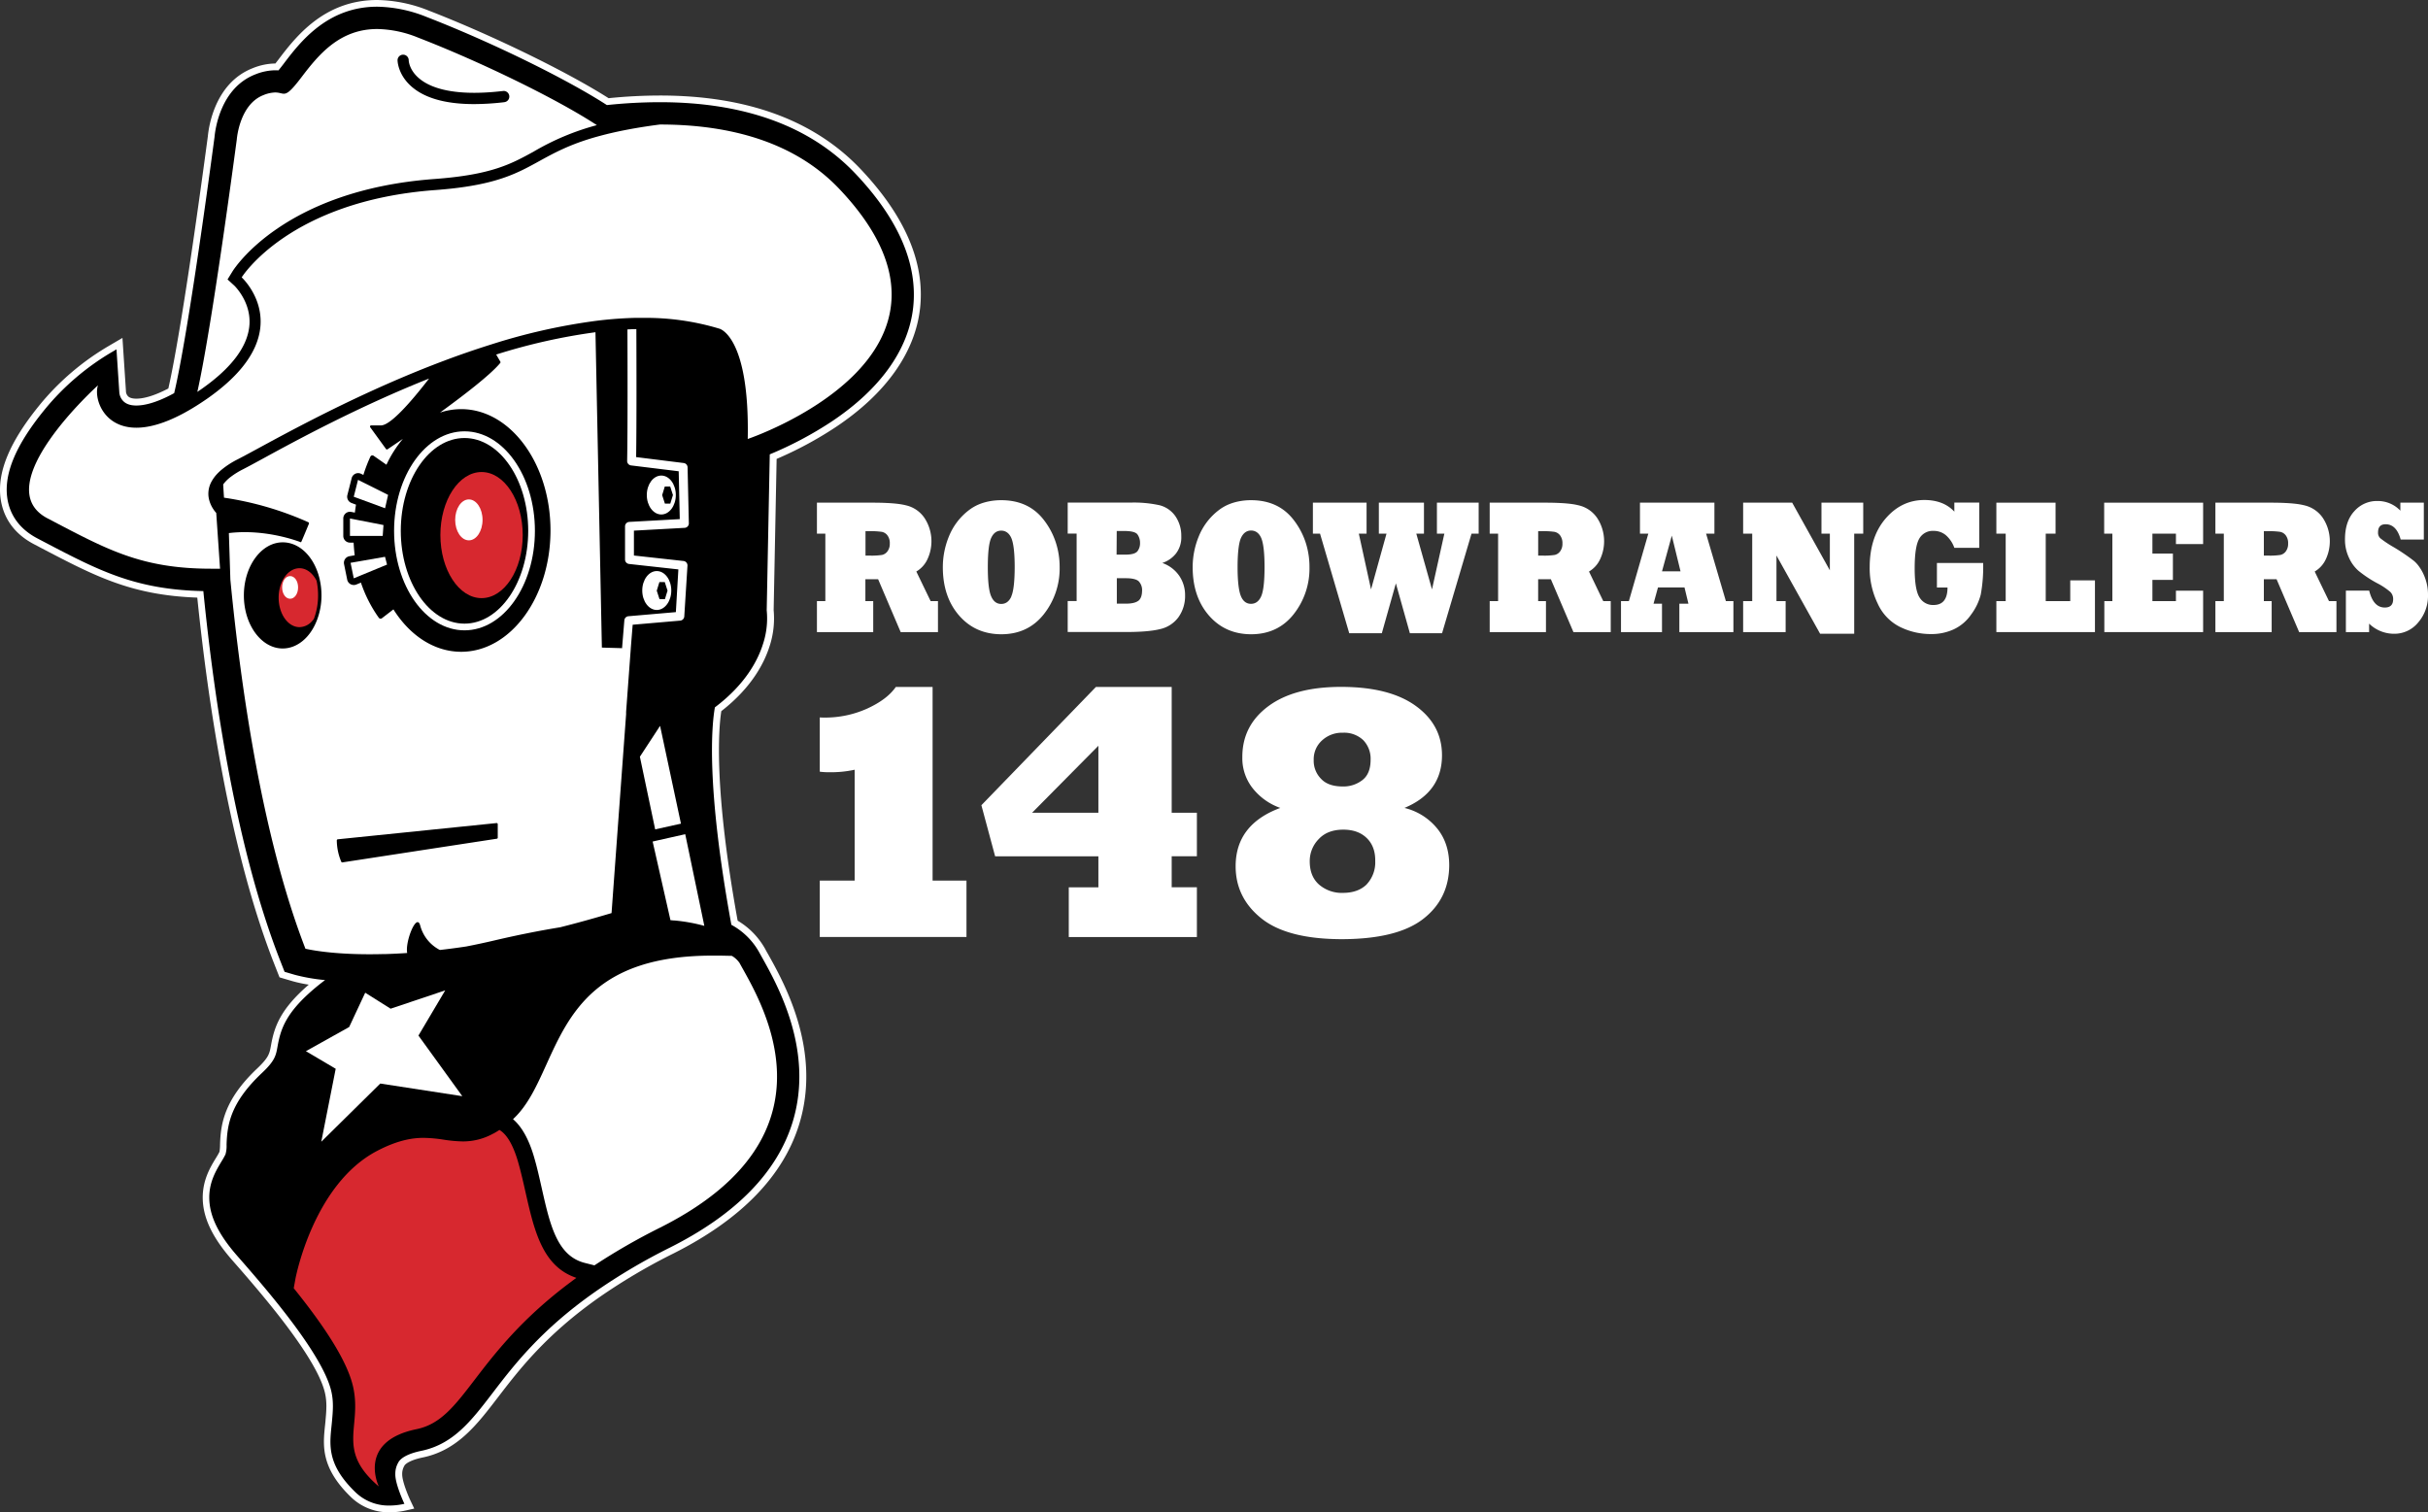 <svg xmlns="http://www.w3.org/2000/svg" viewBox="0 0 1087.79 677.61"><rect x="0" y="0" width="1087.79" height="677.61" fill="#333333" stroke="none"/><defs><style>.cls-1{fill:#fff;}.cls-2{fill:#d7282f;}</style></defs><g id="Layer_2" data-name="Layer 2"><g id="Layer_5" data-name="Layer 5"><path d="M174.55,676.11a22.79,22.79,0,0,1-16.18-6.22C145.12,657.19,146.07,648,147,639c.07-.75.15-1.5.22-2.26.4-4.37.76-8.42-.23-12.84-2.06-9.3-11.62-24.27-28.4-44.51-3.92-4.72-8.31-9.84-13.42-15.66-8.41-9.59-12.5-17.83-12.9-25.93s3.07-13.91,5.59-18.07a32.73,32.73,0,0,0,1.78-3.13,15.78,15.78,0,0,0,.36-3.75c.28-9.28,1.77-19.49,16.34-33.21,5.46-5.15,5.83-7.2,6.49-10.91,1.5-8.44,4-16.39,19-28.52l.05,0a74.63,74.63,0,0,1-10.07-1.94l-5.41-1.59-2.06-5.25C104.43,380.87,94.55,314,89.73,266.32c-29.95-.85-46.19-9.35-70.58-22.14L16,242.51C5.54,237.05,2.46,228.83,1.72,222.9c-1.43-11.24,4.13-24.38,17-40.18l.26-.31A113.57,113.57,0,0,1,49.73,156.2L53.52,154,55,175.63v.06a4.79,4.79,0,0,0,1.2,2.78c1,1.14,2.63,1.69,4.94,1.69,2.85,0,7.86-.89,15.63-5,2-8.33,7.36-35.3,17.9-113.91.33-3.72,2.83-22.91,19.15-29.28a26,26,0,0,1,9.49-2l.8,0c.56-.7,1.14-1.43,1.74-2.23,7.46-9.81,20-26.24,43.17-26.24a62.69,62.69,0,0,1,22.47,4.61c28.4,11,62.28,27.52,80.86,39.42a229.78,229.78,0,0,1,23.31-1.24c38.39,0,68.21,10.89,88.63,32.36,19.7,20.72,28.58,41.34,26.38,61.26-2.13,19.31-14.92,37.33-37,52.12a166.18,166.18,0,0,1-27.27,14.59L345,273.42a38.31,38.31,0,0,1-1.74,15.63c-2.32,7.38-7.95,18.32-21.6,28.76-1.24,7.52-3.8,34.33,7.35,95.64A32.65,32.65,0,0,1,341.45,426c.4.71.84,1.53,1.35,2.42,7.09,12.72,23.68,42.46,13.73,74.87-7,22.84-25.75,42-55.65,57.05a264.37,264.37,0,0,0-33.45,19.79c-24,16.89-36,32.54-45.68,45.12S203.94,648.51,189,651.59c-5.73,1.17-8.52,3.06-9.22,4.44l-.13.26a8.48,8.48,0,0,0-1,4.24c-.08,3.44,2.81,10.31,3.93,12.67l.81,1.69-1.84.41A31.44,31.44,0,0,1,174.55,676.11Z"/><path class="cls-1" d="M169,3A61.23,61.23,0,0,1,190.9,7.51c28.86,11.17,62.69,27.73,81,39.57a227,227,0,0,1,23.67-1.29c38,0,67.42,10.73,87.55,31.89,19.38,20.39,28.12,40.6,26,60.07-2.08,18.85-14.65,36.5-36.33,51a165.17,165.17,0,0,1-27.92,14.83l-1.37,69.88a36.6,36.6,0,0,1-1.67,15.11c-2.31,7.36-7.92,18.11-21.54,28.37-1.37,7.62-4.13,34.46,7.38,97.44l.26.14a31.33,31.33,0,0,1,12.2,12.16c.4.73.85,1.55,1.36,2.45,7,12.53,23.37,41.88,13.6,73.69-6.9,22.43-25.36,41.32-54.89,56.15a265.72,265.72,0,0,0-33.64,19.9c-24.23,17-36.31,32.8-46,45.46-9.37,12.24-17.47,22.8-31.88,25.76-5.38,1.1-9.12,3-10.25,5.23a10,10,0,0,0-1.32,5.14c-.11,4.56,4.07,13.35,4.07,13.35a30.22,30.22,0,0,1-6.62.77,21.34,21.34,0,0,1-15.14-5.8c-13.83-13.26-11.56-22.39-10.69-31.9.4-4.43.79-8.62-.26-13.31-2.12-9.54-11.78-24.72-28.71-45.14-4.91-5.91-9.76-11.49-13.45-15.69-8.17-9.32-12.15-17.27-12.53-25s3-13.22,5.38-17.22a34.58,34.58,0,0,0,1.86-3.29,13.58,13.58,0,0,0,.49-4.32c.27-9,1.72-18.84,15.87-32.17,5.84-5.5,6.25-7.85,6.95-11.76,1.44-8.11,3.82-15.79,18.41-27.59q1.43-1.16,2.91-2.25a82.92,82.92,0,0,1-13.46-2.33l-4.7-1.38-1.79-4.57C106,380.77,96.06,314.59,91.1,264.85c-30.47-.62-46.89-9.23-71.28-22l-3.16-1.66C6.82,236,3.91,228.3,3.21,222.71c-1.37-10.81,4.08-23.58,16.65-39l.25-.31a112.76,112.76,0,0,1,30.38-25.87l1.7-1,1.26,19.18a6.29,6.29,0,0,0,1.58,3.8c1.32,1.47,3.3,2.19,6.06,2.19,3.22,0,8.66-1,16.94-5.55,1.9-7.86,7.29-34.21,18.08-114.71.31-3.48,2.68-22,18.21-28.08a24.58,24.58,0,0,1,8.94-1.87c.52,0,1,0,1.48.06.56-.68,1.3-1.6,2.26-2.86C134.3,19.05,146.51,3,169,3m0-3c-24,0-36.73,16.8-44.36,26.83-.44.57-.85,1.11-1.26,1.62h-.09a27.6,27.6,0,0,0-10,2.07C96.18,37.18,93.5,57,93.12,61.07c-10.26,76.55-15.63,104-17.7,113-7.16,3.75-11.72,4.56-14.33,4.56-2.76,0-3.57-.9-3.83-1.19a3.59,3.59,0,0,1-.82-1.8v-.2l-1.26-19.18-.32-4.85-4.2,2.46-1.7,1a115.55,115.55,0,0,0-31.18,26.56l-.27.34C4.41,197.91-1.25,211.42.23,223.09c.79,6.28,4,15,15,20.75l3.16,1.66c24.25,12.7,40.49,21.21,70,22.27,4.87,47.69,14.78,114,34.51,164.21l1.79,4.56.54,1.37,1.41.42,4.7,1.38a62.76,62.76,0,0,0,7,1.48c-13.13,11.31-15.53,19.37-16.94,27.29-.65,3.64-1,5.29-6,10.1-15,14.11-16.54,25.08-16.81,34.26a19.69,19.69,0,0,1-.25,3.21c-.38.82-1.09,2-1.66,2.92-2.49,4.09-6.24,10.26-5.82,18.93.41,8.46,4.63,17,13.27,26.85,5.12,5.82,9.5,10.93,13.4,15.63,16.62,20,26.07,34.81,28.09,43.87.94,4.2.6,8,.21,12.29v.1c-.07.75-.15,1.49-.23,2.24-.91,8.85-1.95,18.88,11.83,32.1a24.31,24.31,0,0,0,17.22,6.63,33.2,33.2,0,0,0,7.27-.84l3.67-.83-1.61-3.39c-1.5-3.15-3.85-9.2-3.79-12a7.1,7.1,0,0,1,.85-3.57c.06-.1.11-.2.15-.28.39-.76,2.6-2.51,8.18-3.65,15.53-3.19,24.33-14.7,33.66-26.88,9.6-12.51,21.52-28.06,45.36-44.83a264.45,264.45,0,0,1,33.26-19.67c30.28-15.21,49.26-34.7,56.41-57.95,10.15-33-6.66-63.16-13.84-76-.52-.92-1-1.72-1.35-2.44a34,34,0,0,0-12.39-12.76c-10.7-59.14-8.57-85.73-7.32-93.88,13.62-10.56,19.28-21.63,21.64-29.13a40,40,0,0,0,1.81-16.15l1.33-67.73a167.1,167.1,0,0,0,26.62-14.35c22.45-15,35.47-33.43,37.65-53.19,2.25-20.39-6.76-41.4-26.78-62.47-20.72-21.78-50.91-32.82-89.72-32.82A227.84,227.84,0,0,0,272.67,44C253.92,32.06,220.24,15.65,192,4.71A64.37,64.37,0,0,0,169,0Z"/><path class="cls-1" d="M416.94,269.34l-6.41-13.26a12.38,12.38,0,0,0,4.9-5.33,19,19,0,0,0-1.2-18.6,13.68,13.68,0,0,0-7.9-5.62,29.49,29.49,0,0,0-3.8-.73c-1.38-.18-3-.32-5-.42s-4-.15-6.3-.15H366v13.88h3.77v30.23H366v13.88h25.22V269.34h-3.51v-9.8h5.71l10.1,23.68h16.71V269.34ZM397.63,247a4.11,4.11,0,0,1-2.54,1.66,30.83,30.83,0,0,1-5.33.29h-2V238h1.64a36,36,0,0,1,5.6.29,4.12,4.12,0,0,1,2.64,1.67,5.68,5.68,0,0,1,1,3.58A5.55,5.55,0,0,1,397.63,247Z"/><path class="cls-1" d="M473,243a33.28,33.28,0,0,0-5.13-9.75q-6.84-9.13-19.31-9.13a27.59,27.59,0,0,0-5.47.52,23.58,23.58,0,0,0-4.82,1.48,20.22,20.22,0,0,0-4.32,2.58,27.82,27.82,0,0,0-8.7,11.38,36.18,36.18,0,0,0-2.84,14.05q0,13.26,7.27,21.64t18.88,8.42q12,0,19.11-9a33,33,0,0,0,7.07-21.09A35.15,35.15,0,0,0,473,243Zm-19.91,24.3q-1.5,3.3-4.53,3.3t-4.5-3.42q-1.5-3.37-1.5-13,0-9.84,1.5-13.13c1-2.2,2.5-3.29,4.5-3.29s3.61,1.14,4.57,3.41,1.47,6.65,1.47,13Q454.57,263.92,453.06,267.25Z"/><path class="cls-1" d="M528.27,257.92a15.35,15.35,0,0,0-7.54-5.67,13.06,13.06,0,0,0,6.07-4.17,11.83,11.83,0,0,0,2.44-7.84,15.42,15.42,0,0,0-2.57-8.84,12.37,12.37,0,0,0-7.07-5,53.5,53.5,0,0,0-12.91-1.21H478.35v13.88h4v30.23h-4v13.88h26.24q9.95,0,15.11-1.29a13.94,13.94,0,0,0,8.24-5.3,16.29,16.29,0,0,0,3-9.92A15.24,15.24,0,0,0,528.27,257.92Zm-27.95-20h3.34q4.93,0,6,1.62a6.44,6.44,0,0,1,1.1,3.67,5.86,5.86,0,0,1-1.2,3.84q-1.28,1.46-5.31,1.46h-4Zm9.61,31.31q-1.69,1.25-5.57,1.25h-4V259.08h4q4.31,0,5.81,1.38a5.75,5.75,0,0,1,1.5,4.38Q511.6,268,509.93,269.26Z"/><path class="cls-1" d="M584.94,243a33.55,33.55,0,0,0-5.14-9.75q-6.84-9.13-19.31-9.13a27.59,27.59,0,0,0-5.47.52,23.58,23.58,0,0,0-4.82,1.48,20.22,20.22,0,0,0-4.32,2.58,27.9,27.9,0,0,0-8.7,11.38,36.18,36.18,0,0,0-2.84,14.05q0,13.26,7.27,21.64t18.88,8.42q12,0,19.11-9a33,33,0,0,0,7.07-21.09A35.43,35.43,0,0,0,584.94,243ZM565,267.25c-1,2.2-2.52,3.3-4.54,3.3s-3.55-1.14-4.5-3.42-1.5-6.6-1.5-13S555,243.14,556,241s2.5-3.29,4.5-3.29,3.61,1.14,4.57,3.41,1.47,6.65,1.47,13Q566.53,263.92,565,267.25Z"/><polygon class="cls-1" points="662.47 225.23 662.47 239.11 659.27 239.11 646.07 283.72 631.65 283.72 625.38 261.38 619.09 283.72 604.48 283.72 591.4 239.11 588.2 239.11 588.2 225.23 612.25 225.23 612.25 239.11 608.78 239.11 614.25 264.09 621.18 239.11 617.75 239.11 617.75 225.23 637.96 225.23 637.96 239.11 634.53 239.11 641.56 264.09 647.1 239.11 643.77 239.11 643.77 225.23 662.47 225.23"/><path class="cls-1" d="M718.3,269.34l-6.4-13.26a12.44,12.44,0,0,0,4.9-5.33,19,19,0,0,0-1.2-18.6,13.71,13.71,0,0,0-7.9-5.62,29.66,29.66,0,0,0-3.81-.73c-1.37-.18-3-.32-5-.42s-4-.15-6.3-.15H667.41v13.88h3.77v30.23h-3.77v13.88h25.21V269.34h-3.5v-9.8h5.7l10.11,23.68h16.71V269.34ZM699,247a4.09,4.09,0,0,1-2.53,1.66,31.05,31.05,0,0,1-5.34.29h-2V238h1.63a36.13,36.13,0,0,1,5.61.29,4.12,4.12,0,0,1,2.63,1.67,5.69,5.69,0,0,1,1,3.58A5.56,5.56,0,0,1,699,247Z"/><path class="cls-1" d="M773.23,269.34l-8.87-30.23h3.73V225.23H734.74v13.88h3.74l-8.71,30.23h-3.53v13.88h18.37V270.51h-3.8l2-7.3h11.88l1.76,7.3h-4.07v12.71h24.22V269.34ZM744.61,256,749,240,752.91,256Z"/><polygon class="cls-1" points="834.76 225.23 834.76 239.11 830.72 239.11 830.72 283.97 815.45 283.97 795.89 248.91 795.89 269.34 800 269.34 800 283.22 780.96 283.22 780.96 269.34 785.03 269.34 785.03 239.11 780.96 239.11 780.96 225.23 802.93 225.23 819.81 255.54 819.81 239.11 816.05 239.11 816.05 225.23 834.76 225.23"/><path class="cls-1" d="M888.49,252.25a68.46,68.46,0,0,1-1.07,14.13,25.44,25.44,0,0,1-4.34,9,19.41,19.41,0,0,1-7.83,6.63,23.66,23.66,0,0,1-9.88,2.09,31.11,31.11,0,0,1-14.24-3.25,21.55,21.55,0,0,1-9.93-10.51,36.22,36.22,0,0,1-3.54-16.17q0-13.56,7.14-21.85t17.34-8.29q8.57,0,13.44,5.21v-4.05h11.17v20.26H875.58a13.45,13.45,0,0,0-3.82-5.67,8.47,8.47,0,0,0-5.48-1.91,6.92,6.92,0,0,0-6.47,3.58q-2,3.58-2,13.17t2.14,13a7,7,0,0,0,6.3,3.46q6.27,0,6.27-7.84h-4.74v-11Z"/><polygon class="cls-1" points="938.58 260.04 938.58 283.22 894.41 283.22 894.41 269.34 898.59 269.34 898.59 239.11 894.41 239.11 894.41 225.23 920.93 225.23 920.93 239.11 916.53 239.11 916.53 269.34 927.51 269.34 927.51 260.04 938.58 260.04"/><polygon class="cls-1" points="974.86 243.78 974.86 239.11 964.32 239.11 964.32 248.04 973.5 248.04 973.5 259.83 964.32 259.83 964.32 269.34 974.86 269.34 974.86 264.67 987.04 264.67 987.04 283.22 942.78 283.22 942.78 269.34 946.38 269.34 946.38 239.11 942.71 239.11 942.71 225.23 987.04 225.23 987.04 243.78 974.86 243.78"/><path class="cls-1" d="M1043.43,269.34l-6.4-13.26a12.44,12.44,0,0,0,4.9-5.33,19,19,0,0,0-1.2-18.6,13.71,13.71,0,0,0-7.9-5.62,29.66,29.66,0,0,0-3.81-.73c-1.37-.18-3-.32-5-.42s-4-.15-6.3-.15H992.54v13.88h3.77v30.23h-3.77v13.88h25.21V269.34h-3.5v-9.8h5.7l10.11,23.68h16.71V269.34ZM1024.12,247a4.09,4.09,0,0,1-2.53,1.66,31.05,31.05,0,0,1-5.34.29h-2V238h1.63a36.13,36.13,0,0,1,5.61.29,4.12,4.12,0,0,1,2.63,1.67,5.69,5.69,0,0,1,1,3.58A5.56,5.56,0,0,1,1024.12,247Z"/><path class="cls-1" d="M1087.79,266.5a18.27,18.27,0,0,1-4.34,12.34,13.72,13.72,0,0,1-10.94,5.13,16,16,0,0,1-11.1-4.54v3.79H1051V264.63h10.44q1.86,7.59,7,7.58,3.74,0,3.74-3.75a4.39,4.39,0,0,0-1.3-3.25,30,30,0,0,0-5.9-3.92,52.53,52.53,0,0,1-8.34-5.54,17.2,17.2,0,0,1-4.27-5.88,18.81,18.81,0,0,1-1.77-8.21q0-8.08,4.2-12.63a13.41,13.41,0,0,1,10.28-4.55,13.9,13.9,0,0,1,10.33,4.34v-3.59h10.51v16.51h-10.37q-1.9-6.84-6.74-6.84-3.4,0-3.4,3.63a3.36,3.36,0,0,0,1,2.63,48.3,48.3,0,0,0,6,4,90,90,0,0,1,9.14,6.21,13.59,13.59,0,0,1,2.38,2.69,19.27,19.27,0,0,1,2,3.57A21.35,21.35,0,0,1,1087.79,266.5Z"/><path class="cls-1" d="M306.73,236.51a2,2,0,0,0,1.89-2l-.57-25.11a2,2,0,0,0-1.76-1.94L285,204.81c.23-15.2.16-42.05.1-57.35-1.33,0-2.66.08-4,.14.06,15.92.13,44.22-.13,58.94a2,2,0,0,0,1.76,2l21.34,2.62.48,21.44-22.63,1.25a2,2,0,0,0-1.89,2V250.7a2,2,0,0,0,.63,1.45,2,2,0,0,0,1.15.54l22.11,2.44-1.12,19.14-21.26,1.84a2,2,0,0,0-1.82,1.84l-1,12.14c0,.12,0,.22,0,.33l-9.07-.26-2.87-141.3a264.54,264.54,0,0,0-44.48,10l1.87,3.2a.52.52,0,0,1-.05.57c-4.27,5.19-15.95,14.21-27,22.24a30.31,30.31,0,0,1,9.51-1.55c22,0,40,24.38,40,54.36s-17.93,54.36-40,54.36c-11.75,0-22.76-6.92-30.37-19L171.12,277a1,1,0,0,1-1.42-.22,60,60,0,0,1-8-15.73l-2.05.85a3.06,3.06,0,0,1-2.56-.13,3,3,0,0,1-1.53-2l-1.42-7a3,3,0,0,1,2.42-3.55l2.36-.42q-.36-2.87-.49-5.67h-1.63a3,3,0,0,1-3-3v-7.82a3,3,0,0,1,3-3,2.76,2.76,0,0,1,.57.06l1.62.31c.15-1.22.32-2.4.51-3.56l-2-.75a3,3,0,0,1-1.87-3.55l1.92-7.56a3,3,0,0,1,2.9-2.27,3,3,0,0,1,1.35.32l1,.49a67.71,67.71,0,0,1,3.14-8.2,1,1,0,0,1,.65-.53,1,1,0,0,1,.82.16l5.72,4a52.78,52.78,0,0,1,7.37-11.59c-3.85,2.64-6.47,4.39-6.88,4.67a.54.54,0,0,1-.28.08.49.49,0,0,1-.4-.21l-7.1-9.78a.51.51,0,0,1,0-.52.5.5,0,0,1,.45-.27h4.52c4.27-.25,13.07-10.18,21.43-21-32,12.76-59.69,27.82-74.67,36-3.67,2-6.57,3.57-8.68,4.65a35.35,35.35,0,0,0-5.42,3.34,16.72,16.72,0,0,0-3.48,3.45q.16,2.81.37,5.94A143.47,143.47,0,0,1,138.14,234a.51.51,0,0,1,.27.65s-3.39,8.23-3.51,8.28a.43.43,0,0,1-.19,0c-.07,0-15.2-6.12-32.17-4.08l.67,20.88h0c4.69,48.51,14.3,115.44,33.63,165.36,3.49.79,14.93,2.91,34.71,2.4h.5l.5,0c3.09-.09,6.4-.25,9.88-.49-1-5.08,4.22-18.19,5.82-12.35a17.29,17.29,0,0,0,8.82,11c3.76-.43,7.68-.94,11.79-1.56h0q6.76-1.31,13.88-3c8.11-1.88,17.87-3.92,28.2-5.6h0q11-2.77,23.05-6.37c.67-9.26,3.94-54,6.52-89.08,0-.19,0-.38,0-.57s0-.34,0-.51c.81-11,1.54-20.92,2.1-28.45h0s0-.08,0-.13l.84-10.46,21.3-1.84a2,2,0,0,0,1.82-1.88L308,253.46a2,2,0,0,0-1.77-2.1l-22.22-2.45V237.76ZM142,277.88c-3,7.82-8.88,12.68-15.36,12.68-9.58,0-17.38-10.66-17.38-23.77S117.09,243,126.67,243c7.69,0,14.36,6.74,16.61,16.77,0,0,0,0,0,.07a31.85,31.85,0,0,1,.75,6.93A30.84,30.84,0,0,1,142,277.88Zm80.6,97.92-35.71,5.47-.81.13-.66.1-32,4.91h-.07a.49.49,0,0,1-.46-.3,25.23,25.23,0,0,1-2-9.57.51.51,0,0,1,.45-.48l41.3-4.22.73-.08.88-.09,28.2-2.88a.47.47,0,0,1,.38.12.5.5,0,0,1,.17.37l0,6A.47.47,0,0,1,222.63,375.8Z"/><path class="cls-1" d="M208.1,193.26c-17.42,0-31.54,20-31.54,44.59s14.12,44.58,31.54,44.58,31.55-20,31.55-44.58S225.52,193.26,208.1,193.26Zm0,86.17c-15.73,0-28.54-18.65-28.54-41.58s12.81-41.59,28.54-41.59,28.55,18.66,28.55,41.59S223.84,279.43,208.1,279.43Z"/><path class="cls-1" d="M305.09,369.09l-.11,0h-.07l-11.38,2.52-6.78-32.22-.07-.33,9.05-13.83.15.71Z"/><path class="cls-1" d="M315.56,414.85A76,76,0,0,0,302,412.42l-.23,0h0l-1.39-.12-7.15-31.57h0l-.75-3.28v0l-.09-.38,2-.46L306,374l1-.22.33,1.6.53,2.53h0Z"/><path d="M292.47,377.4v0l0-.05Z"/><path class="cls-1" d="M295.72,550.06a284.75,284.75,0,0,0-29.4,16.9L262,565.87c-12.44-3.15-15.6-17.14-19.25-33.33-1-4.41-2-9-3.29-13.45-2.63-9.38-6.17-14.69-9.62-17.63,6.6-6.06,10.65-15,14.93-24.44,10.4-22.89,22.18-48.84,74.41-48.84,1.19,0,2.4,0,3.6,0l5.11.11a10.92,10.92,0,0,1,3.42,3.15C340.17,447.74,379.12,508.18,295.72,550.06Z"/><path d="M317.84,418.19h-.14a.11.11,0,0,1,0-.05Z"/><polygon class="cls-1" points="207.12 491.16 170.37 485.5 143.94 511.57 150.4 478.88 137.05 471 156.43 460.18 163.62 444.8 175 451.96 199.47 443.75 187.47 464 207.12 491.16"/><path class="cls-2" d="M141.82,260.17a11.68,11.68,0,0,0-.9-1.5c-1.75-2.57-4.17-4.07-6.73-4.07-5.15,0-9.35,5.91-9.35,13.18S129,281,134.19,281a7.64,7.64,0,0,0,5.43-2.48,12.28,12.28,0,0,0,1-1.2,29.54,29.54,0,0,0,1.88-10.49A30.31,30.31,0,0,0,141.82,260.17Z"/><path class="cls-2" d="M215.75,211.5c-10.18,0-18.45,12.67-18.45,28.23S205.57,268,215.75,268s18.44-12.67,18.44-28.24S225.92,211.5,215.75,211.5Z"/><polygon class="cls-1" points="173.87 221.75 172.52 227.74 161.93 223.83 160.91 223.46 160.04 223.14 158.49 222.57 160.4 215 161.84 215.72 162.71 216.16 163.66 216.63 173.87 221.75"/><path class="cls-2" d="M258.24,572.56c-.82.59-1.63,1.19-2.43,1.79-44.07,32.86-47.47,61.52-69.15,66-26.56,5.45-17.19,25.16-16.94,25.68-19.26-16.4-7.47-26.47-11.5-44.57-2.74-12.3-14.08-28.7-26.62-44.26l.76-4.2c.08-.42,8-42.36,36.55-57.3,10-5.25,16.73-5.86,20.89-5.86a62.93,62.93,0,0,1,9,.81,61.58,61.58,0,0,0,8.52.78A27.83,27.83,0,0,0,220.84,508l.13-.07.05,0,.41-.22c.77-.43,1.54-.9,2.32-1.42h0c2.48,1.42,5.8,5.18,8.52,14.88,1.21,4.29,2.22,8.75,3.19,13.07C239.33,551.31,243,567.52,258.24,572.56Z"/><polygon class="cls-1" points="171.81 235.25 171.46 240.14 156.79 240.14 156.79 232.32 158.66 232.68 159.56 232.86 160.62 233.07 171.81 235.25"/><polygon class="cls-1" points="173.4 252.97 162.68 257.4 161.69 257.81 160.8 258.18 158.49 259.13 157.06 252.18 159.35 251.78 160.29 251.62 161.32 251.44 172.5 249.48 173.4 252.97"/><path class="cls-1" d="M216.19,232.94c0,5.06-2.75,9.17-6.13,9.17s-6.13-4.11-6.13-9.17,2.75-9.17,6.13-9.17S216.19,227.88,216.19,232.94Z"/><path class="cls-1" d="M133.55,263.2c0,2.85-1.57,5.08-3.57,5.08s-3.58-2.23-3.58-5.08,1.57-5.08,3.58-5.08S133.55,260.35,133.55,263.2Z"/><path class="cls-1" d="M335,196.69c.91-46.18-12.7-49.42-12.7-49.42a113.72,113.72,0,0,0-34.24-4.84c-1,0-2,0-3,0-1.32,0-2.66.06-4,.12q-6.62.3-13.34,1.12l-1,.13a270.27,270.27,0,0,0-47,10.65l-.49.15-.49.16c-6.49,2.06-12.92,4.29-19.21,6.65l-.87.33-.86.32c-43.27,16.39-80,38-91.34,43.76a38.17,38.17,0,0,0-7,4.49,22.24,22.24,0,0,0-2.41,2.28,16.4,16.4,0,0,0-2.3,3.22,11.31,11.31,0,0,0-1.35,6.5l.06.48.09.53a13.76,13.76,0,0,0,2,4.78,11.33,11.33,0,0,0,1.33,1.72l1.71,25h-.89l-3,0c-31.63,0-46.87-8.68-73.4-22.56-27.6-14.44,22.6-59.62,22.6-59.62-1.93,5.59,2.21,19,17.2,19,5.46,0,12.36-1.78,20.93-6.35.77-.41,1.56-.85,2.36-1.31s1.43-.83,2.16-1.27l0,0c2.1-1.28,4.27-2.69,6.55-4.28q2.07-1.46,3.92-2.9c36.47-28.24,11.26-51.25,11.26-51.25S129.48,90,195,85.16c40.34-3,41.31-13.39,65.91-21.89,2.41-.83,5.05-1.64,8-2.42,1.6-.43,3.29-.86,5.07-1.27,6-1.39,13.11-2.68,21.67-3.79h0c31.54,0,60.43,7.88,80.31,28.79C446.78,159.11,335,196.69,335,196.69Z"/><path d="M317.69,418.14l.15.05h-.14A.11.11,0,0,1,317.69,418.14Z"/><path class="cls-1" d="M433,394.55v25.27H367.27V394.55H382.9V344.89A49,49,0,0,1,371.21,346a26.83,26.83,0,0,1-3.94-.24V321.45c.62.05,1.28.07,2,.07a45.83,45.83,0,0,0,19.19-4q9-4.11,12.87-9.71h16.49v86.76Z"/><path class="cls-1" d="M536.23,383.66V364.15H524.94V307.79H491l-51.32,53,6.16,22.9H492.1v13.89H478.83v22.27h57.4V397.55H524.94V383.66ZM492.1,364.15H462.41l29.69-30Z"/><path class="cls-1" d="M643.59,370.86A27.1,27.1,0,0,0,629.22,362q16.83-7,16.82-23.6,0-13.59-11.76-22.11t-33.47-8.52q-20.92,0-32.6,8.68t-11.62,22.82a21.66,21.66,0,0,0,5,14.37,27.39,27.39,0,0,0,12,8.36q-20,7.43-20,26.13,0,14.14,11.53,23.37t35.77,9.31q24.95,0,36.63-9t11.76-24.08C649.28,381,647.39,375.34,643.59,370.86ZM592.36,331.7a13.15,13.15,0,0,1,9.31-3.39,12.43,12.43,0,0,1,9.09,3.32,12,12,0,0,1,3.3,8.76c0,4.16-1.2,7.18-3.62,9.09a13.75,13.75,0,0,1-8.84,2.91q-6.55,0-9.71-3.4a11.43,11.43,0,0,1-3.32-8.44A11.32,11.32,0,0,1,592.36,331.7Zm20,64.51q-3.87,3.85-10.66,3.86a15.55,15.55,0,0,1-10.73-3.71q-4.19-3.71-4.18-10.42a14,14,0,0,1,4-9.95q3.94-4.26,11.06-4.25,6.61,0,10.49,3.78t3.79,10.27A14.42,14.42,0,0,1,612.33,396.21Z"/><path class="cls-1" d="M296.28,230.52c3.59,0,6.5-3.91,6.5-8.72s-2.91-8.72-6.5-8.72-6.5,3.9-6.5,8.72S292.69,230.52,296.28,230.52ZM297.84,218l2.42,0,1.23,3.82-1.19,3.84h-2.41l-1.23-3.82Z"/><path class="cls-1" d="M294.25,255.87c-3.59,0-6.51,3.91-6.51,8.72s2.92,8.72,6.51,8.72,6.5-3.9,6.5-8.72S297.84,255.87,294.25,255.87Zm3.64,12.61h-2.41l-1.24-3.82,1.18-3.84h2.42l1.23,3.82Z"/><path class="cls-1" d="M187.29,16.84A50.71,50.71,0,0,0,169,13c-17,0-26.44,11.75-34,21.69-4.62,6.08-6.29,7.3-7.84,7.3-1.05,0-2.05-.56-3.87-.56a14.75,14.75,0,0,0-5.3,1.2c-10.77,4.2-11.9,19.84-11.9,19.84C96.34,134.93,91,164.11,88.41,175.59c.61-.41,1.22-.82,1.86-1.27,13.59-9.53,20.82-19.23,21.49-28.83C112.48,135.14,105,128,105,128l-3.06-2.79,2.17-3.53c.92-1.49,23.28-36.53,90.56-41.48,25.56-1.88,34.35-6.73,44.53-12.34A113.6,113.6,0,0,1,267.4,56.07C249.78,44.5,215.48,27.75,187.29,16.84ZM226,45.78a117.88,117.88,0,0,1-13.6.86c-12.76,0-22.22-2.67-28.19-8S178.11,27.28,178.11,27a2.5,2.5,0,0,1,5,0c0,.22.18,4.27,4.53,8,4.71,4.1,15.09,8.43,37.74,5.77a2.5,2.5,0,0,1,.58,5Z"/></g></g></svg>